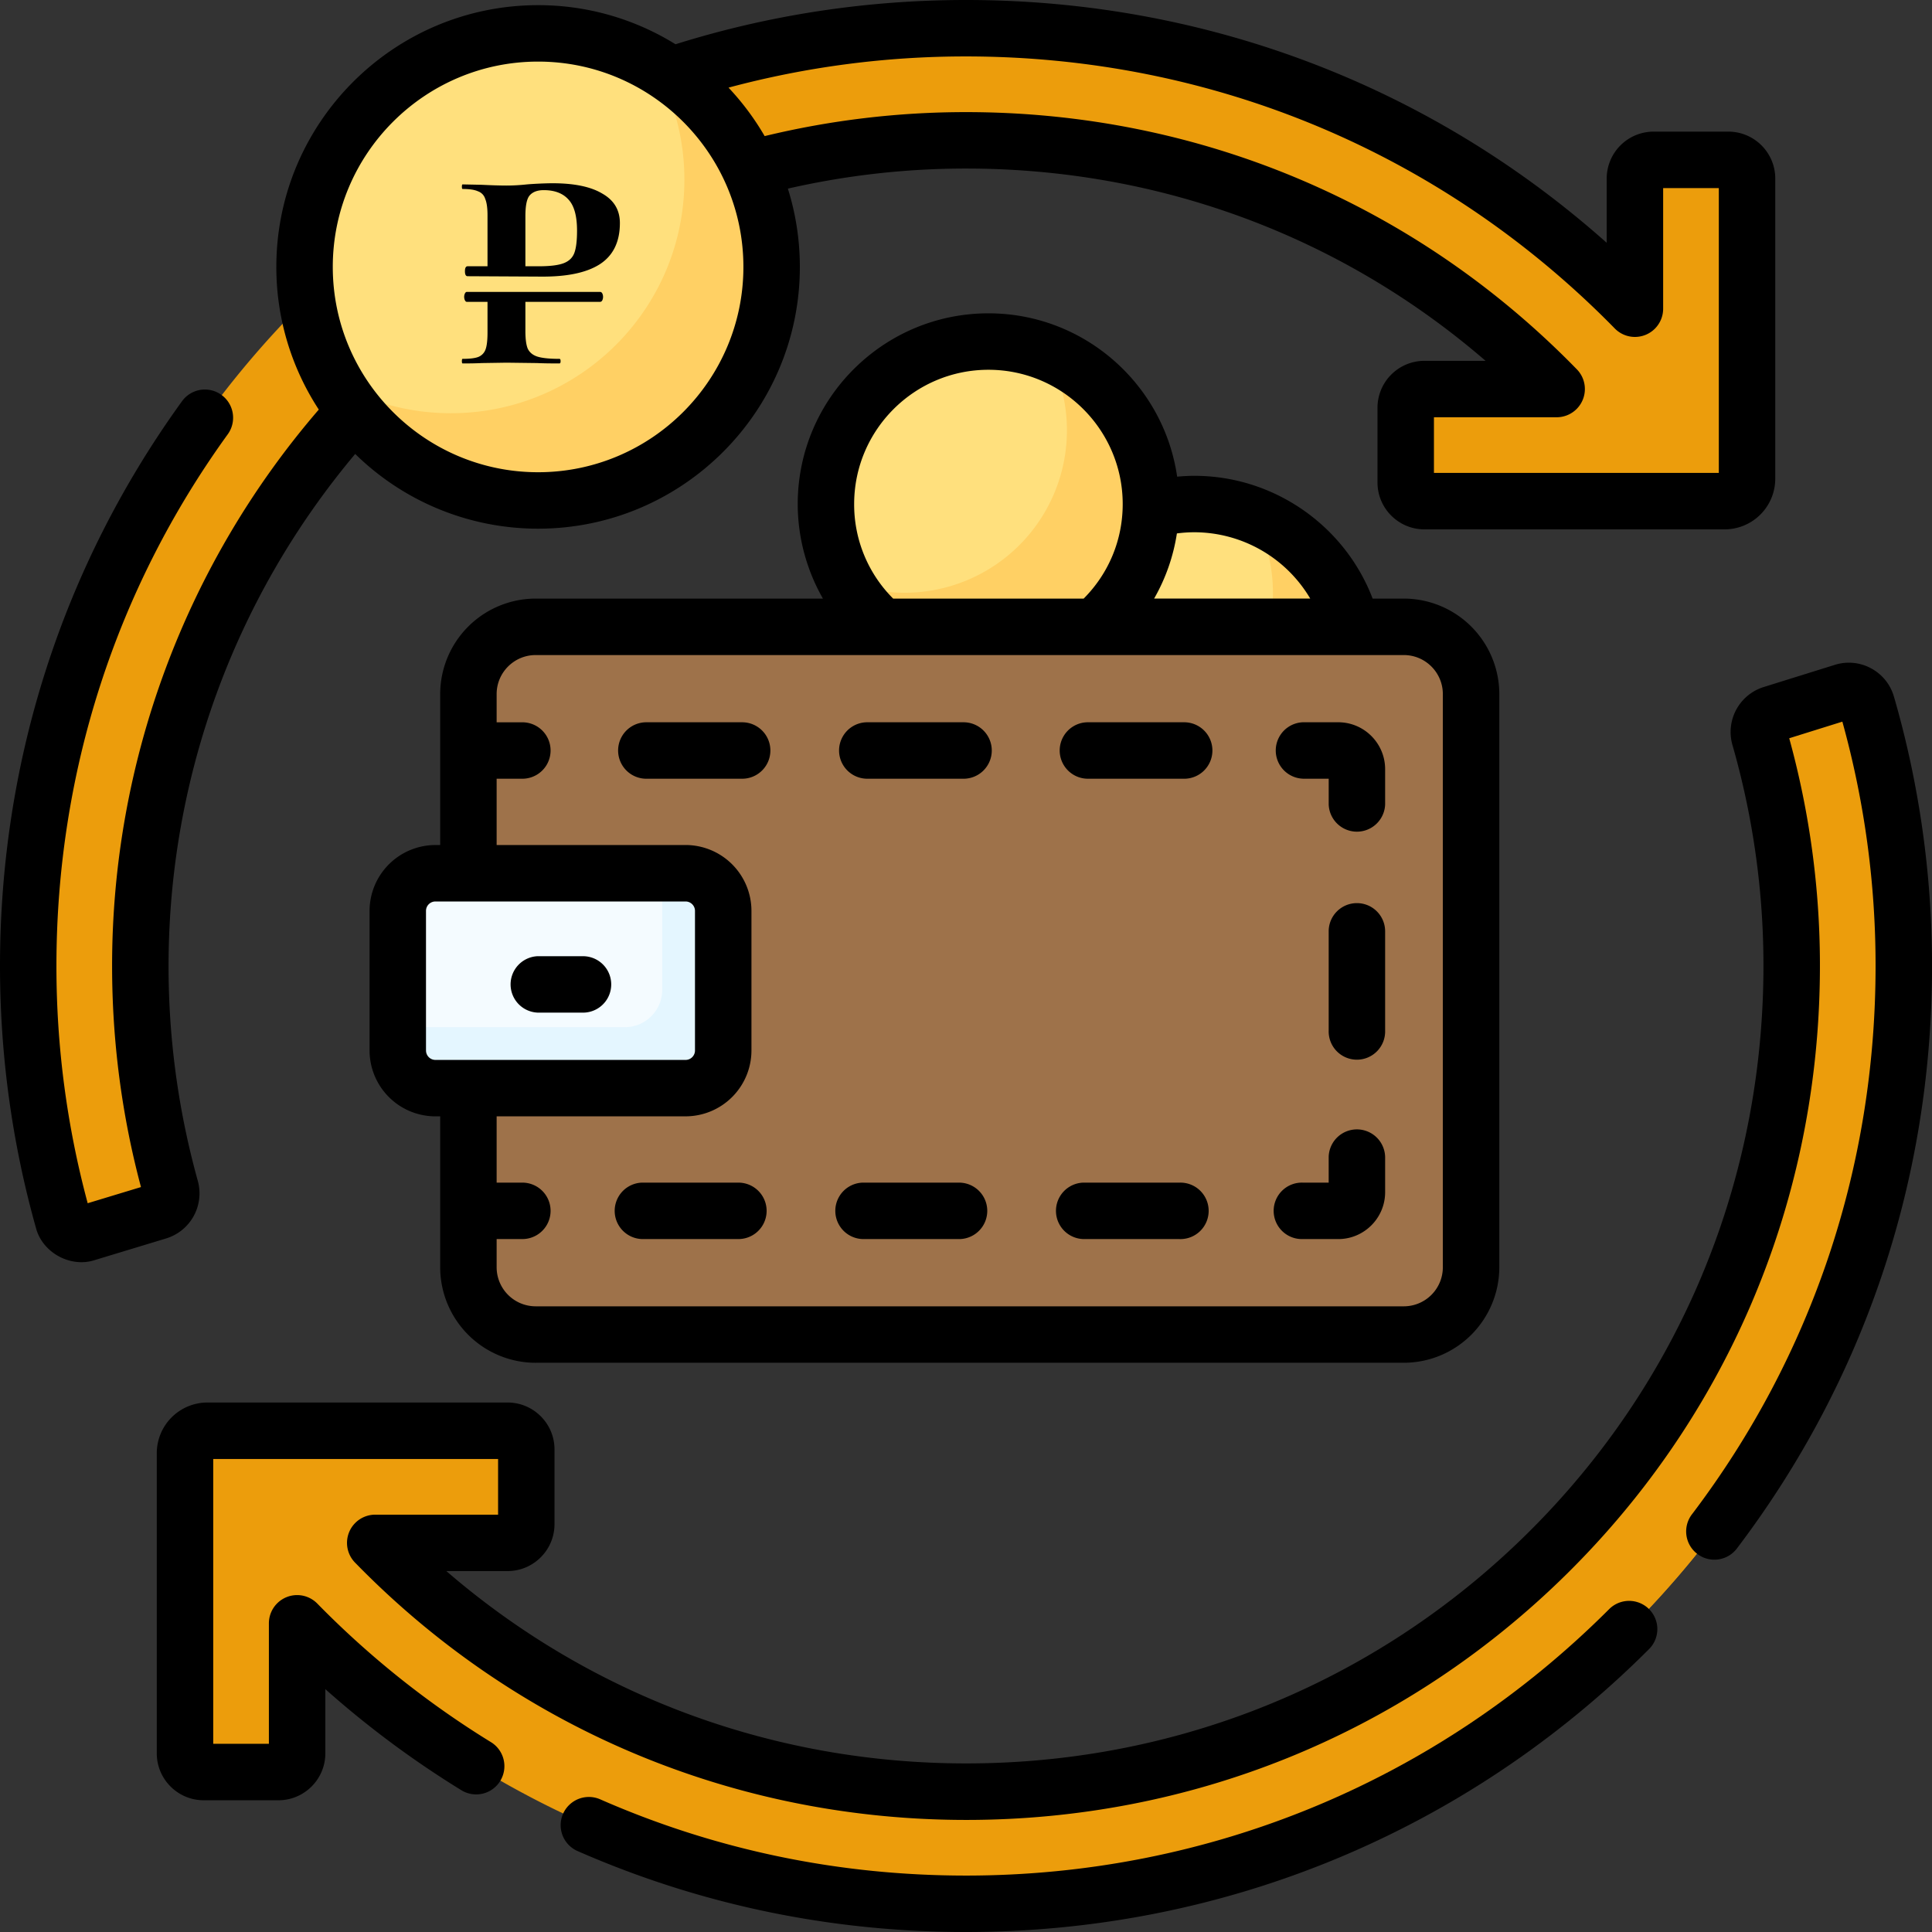 <svg width="101" height="101" fill="none" xmlns="http://www.w3.org/2000/svg"><rect width="100%" height="100%" fill="#333333" stroke="none"/><g clip-path="url(#clip0)"><path d="M62.44 43.338a8.494 8.494 0 100-16.989 8.494 8.494 0 000 16.99z" fill="#FFE07D"/><path d="M65.509 26.922a8.494 8.494 0 01-10.527 11.986 8.494 8.494 0 1010.527-11.986z" fill="#FFD064"/><path d="M51.672 34.844a8.494 8.494 0 100-16.99 8.494 8.494 0 000 16.99z" fill="#FFE07D"/><path d="M54.74 18.428a8.494 8.494 0 01-10.527 11.986A8.494 8.494 0 1054.74 18.428z" fill="#FFD064"/><path d="M50.5 99.525c-15.117 0-29.16-6.818-38.526-18.705l4.603-3.627c8.041 10.205 19.995 16.167 32.922 16.46 24.053.544 43.812-18.46 44.16-42.515a43.25 43.25 0 00-1.677-12.612.974.974 0 01.648-1.197l3.73-1.165a.98.98 0 011.232.665A49.06 49.06 0 0199.524 50.5c0 13.095-5.1 25.406-14.359 34.666-9.26 9.26-21.57 14.359-34.665 14.359zM4.525 64.462a.98.98 0 01-1.227-.674A49.1 49.1 0 011.476 50.5c0-13.095 5.1-25.406 14.358-34.666C25.095 6.574 37.406 1.476 50.5 1.476c15.113 0 29.153 6.814 38.52 18.697L84.419 23.8C76.17 13.337 63.807 7.336 50.5 7.336 26.7 7.336 7.336 26.7 7.336 50.5c0 3.956.534 7.866 1.586 11.636a.974.974 0 01-.658 1.192l-3.74 1.134z" fill="#EC9D0C"/><path d="M97.593 36.829a.98.98 0 00-1.232-.665l-1.915.598A49.058 49.058 0 0196.398 50.5c0 13.095-5.1 25.406-14.36 34.665-8.892 8.894-20.6 13.946-33.114 14.333.524.016 1.05.026 1.577.026 13.095 0 25.406-5.099 34.665-14.359 9.26-9.259 14.359-21.57 14.359-34.665 0-4.652-.65-9.246-1.932-13.671zM50.5 1.476a49.54 49.54 0 00-9.376.892 49.914 49.914 0 015.473-.303c15.113 0 29.153 6.814 38.52 18.697l-1.945 1.534c.424.492.842.991 1.246 1.505l4.603-3.628C79.654 8.29 65.614 1.476 50.501 1.476z" fill="#EC9D0C"/><path d="M90.157 26.199H74.463a.977.977 0 01-.977-.977v-3.908c0-.539.438-.976.977-.976h11.005V9.333c0-.54.438-.977.977-.977h3.907c.54 0 .977.437.977.977v15.693c0 .648-.525 1.173-1.172 1.173z" fill="#EC9D0C"/><path d="M90.352 8.356h-1.927v13.766c0 .648-.525 1.172-1.172 1.172H73.486v1.928c0 .54.438.977.977.977h15.694c.647 0 1.172-.525 1.172-1.173V9.333a.977.977 0 00-.977-.977zM14.554 92.639h-3.907a.977.977 0 01-.977-.977V75.968c0-.647.525-1.172 1.172-1.172h15.694c.54 0 .977.437.977.977v3.907c0 .54-.438.977-.977.977H15.53v11.005c0 .54-.438.977-.977.977z" fill="#EC9D0C"/><path d="M26.536 74.796h-1.807v2.1c0 .54-.438.977-.977.977h-9.833c-.648 0-1.172.524-1.172 1.172v9.833c0 .54-.438.977-.977.977h-2.1v1.807c0 .54.437.977.977.977h3.907c.54 0 .977-.438.977-.977V80.657h11.005c.54 0 .977-.438.977-.977v-3.907a.977.977 0 00-.977-.977z" fill="#EC9D0C"/><path d="M73.353 69.767H28.038a3.55 3.55 0 01-3.55-3.551V36.319a3.55 3.55 0 013.55-3.551h45.316a3.55 3.55 0 013.55 3.55v29.898a3.55 3.55 0 01-3.55 3.55z" fill="#9E724A"/><path d="M73.388 32.768h-2.935v29.19c0 .75-.608 1.358-1.358 1.358H24.487v2.934a3.516 3.516 0 003.517 3.517h45.384a3.516 3.516 0 003.516-3.517V36.284a3.516 3.516 0 00-3.516-3.516z" fill="#9E724A"/><path d="M35.836 56.884H22.769a1.973 1.973 0 01-1.973-1.973v-7.288c0-1.089.883-1.972 1.973-1.972h13.067c1.09 0 1.972.883 1.972 1.972v7.288c0 1.09-.883 1.973-1.972 1.973z" fill="#F4FBFF"/><path d="M35.854 45.65H34.62v6.094a1.954 1.954 0 01-1.953 1.954H20.795v1.232c0 1.08.875 1.954 1.953 1.954h13.106a1.954 1.954 0 001.953-1.954v-7.325a1.953 1.953 0 00-1.953-1.954z" fill="#E4F6FF"/><path d="M28.13 26.163c6.742 0 12.208-5.466 12.208-12.209 0-6.743-5.466-12.209-12.209-12.209-6.742 0-12.208 5.466-12.208 12.209 0 6.743 5.466 12.209 12.209 12.209z" fill="#FFE07D"/><path d="M34.175 3.349a12.148 12.148 0 011.603 6.045c0 6.742-5.466 12.208-12.209 12.208-2.2 0-4.262-.585-6.045-1.603 2.103 3.68 6.063 6.164 10.606 6.164 6.742 0 12.208-5.466 12.208-12.209 0-4.543-2.483-8.503-6.163-10.605z" fill="#FFD064"/><path d="M10.343 61.74A41.799 41.799 0 018.812 50.5c0-9.82 3.455-19.264 9.757-26.769a13.636 13.636 0 009.56 3.907c7.546 0 13.685-6.139 13.685-13.684 0-1.425-.22-2.8-.626-4.093a41.75 41.75 0 019.312-1.05c10.113 0 19.627 3.545 27.162 10.052h-3.198a2.455 2.455 0 00-2.452 2.452v3.907c0 1.352 1.1 2.452 2.452 2.452h15.694a2.65 2.65 0 002.648-2.647V9.333c0-1.352-1.1-2.452-2.453-2.452h-3.907a2.455 2.455 0 00-2.452 2.452v3.36C74.775 4.483 63.01 0 50.5 0c-5.19 0-10.298.78-15.186 2.314A13.598 13.598 0 0028.13.27c-7.546 0-13.684 6.139-13.684 13.684a13.6 13.6 0 002.22 7.458A44.513 44.513 0 005.86 50.5c0 3.92.508 7.805 1.51 11.557l-2.786.845A47.673 47.673 0 012.95 50.5c0-10.086 3.097-19.698 8.956-27.796a1.475 1.475 0 10-2.39-1.73C3.29 29.58 0 39.79 0 50.5c0 4.647.632 9.252 1.878 13.687.333 1.296 1.806 2.103 3.075 1.687l3.74-1.134a2.463 2.463 0 001.65-3zm74.072-44.57a1.475 1.475 0 002.53-1.032V9.832h2.91v14.891H74.963v-2.91h6.415a1.475 1.475 0 001.056-2.505C73.987 10.637 62.646 5.861 50.5 5.861a44.67 44.67 0 00-10.526 1.254 13.752 13.752 0 00-1.889-2.534A47.806 47.806 0 0150.5 2.95c12.886 0 24.931 5.05 33.915 14.22zM28.13 3.22c5.919 0 10.733 4.816 10.733 10.734S34.048 24.687 28.13 24.687s-10.733-4.815-10.733-10.733S22.212 3.22 28.13 3.22zm55.992 80.902C75.142 93.103 63.2 98.05 50.5 98.05c-6.66 0-13.094-1.34-19.122-3.985a1.475 1.475 0 10-1.185 2.703C36.596 99.576 43.429 101 50.5 101c13.489 0 26.17-5.253 35.709-14.791a1.475 1.475 0 10-2.087-2.087z" fill="#000"/><path d="M99.01 36.418a2.44 2.44 0 00-1.198-1.481 2.435 2.435 0 00-1.89-.181L92.19 35.92a2.462 2.462 0 00-1.626 3.013 41.786 41.786 0 011.62 12.183c-.163 11.226-4.68 21.676-12.722 29.424-8.052 7.759-18.682 11.89-29.93 11.636-9.744-.22-18.918-3.76-26.2-10.045h3.204c1.352 0 2.452-1.1 2.452-2.452v-3.907c0-1.352-1.1-2.452-2.453-2.452H10.844a2.65 2.65 0 00-2.648 2.647v15.694c0 1.352 1.1 2.452 2.453 2.452h3.907c1.352 0 2.452-1.1 2.452-2.452v-3.357a50.386 50.386 0 007.113 5.285 1.475 1.475 0 101.544-2.515 47.569 47.569 0 01-9.079-7.245 1.476 1.476 0 00-2.529 1.033v6.3h-2.91V76.273h14.892v2.91h-6.421a1.475 1.475 0 00-1.058 2.505c8.182 8.401 19.158 13.175 30.908 13.441.35.008.7.012 1.05.012 11.65 0 22.622-4.407 30.994-12.474 8.612-8.298 13.45-19.487 13.624-31.506a44.757 44.757 0 00-1.6-12.567l2.778-.868a47.644 47.644 0 011.736 12.776c0 10.46-3.312 20.363-9.577 28.634a1.476 1.476 0 102.352 1.782c6.657-8.79 10.177-19.307 10.177-30.417 0-4.786-.67-9.524-1.991-14.082z" fill="#000"/><path d="M28.004 71.242h45.384a4.998 4.998 0 004.992-4.992V36.285a4.998 4.998 0 00-4.992-4.992h-1.63c-1.457-3.82-5.168-6.418-9.316-6.418-.302 0-.604.017-.904.044-.696-4.822-4.854-8.539-9.865-8.539-5.498 0-9.97 4.472-9.97 9.97 0 1.743.465 3.449 1.317 4.943H28.004a4.998 4.998 0 00-4.992 4.992v7.891h-.249a3.447 3.447 0 00-3.443 3.443v7.299a3.447 3.447 0 003.443 3.442h.249v7.891a4.998 4.998 0 004.992 4.992zm40.492-39.95h-8.162a9.83 9.83 0 001.191-3.406c.303-.04.61-.061.917-.061a7.05 7.05 0 016.054 3.467zM44.653 26.35c0-3.87 3.15-7.019 7.02-7.019 3.87 0 7.019 3.149 7.019 7.02 0 1.87-.725 3.62-2.04 4.942h-9.96a6.946 6.946 0 01-2.039-4.943zm-18.69 14.36h1.345a1.475 1.475 0 100-2.95h-1.345v-1.475c0-1.125.915-2.04 2.04-2.04h45.385c1.125 0 2.04.915 2.04 2.04V66.25a2.042 2.042 0 01-2.04 2.041H28.004a2.043 2.043 0 01-2.041-2.04v-1.476h1.345a1.475 1.475 0 100-2.95h-1.345v-3.466h9.878a3.447 3.447 0 003.443-3.443v-7.298a3.447 3.447 0 00-3.443-3.443h-9.878V40.71zM22.27 54.918v-7.299c0-.271.22-.492.492-.492H35.84c.271 0 .492.221.492.492v7.299a.493.493 0 01-.492.492H22.763a.493.493 0 01-.492-.492z" fill="#000"/><path d="M30.478 49.987H28.13a1.476 1.476 0 000 2.951h2.348a1.475 1.475 0 100-2.95zm14.808-9.277h5.047a1.476 1.476 0 100-2.951h-5.047a1.476 1.476 0 000 2.95zm11.534 0h5.047a1.476 1.476 0 100-2.951H56.82a1.476 1.476 0 000 2.95zm-16.547-1.475c0-.815-.66-1.476-1.476-1.476h-5.046a1.476 1.476 0 000 2.951h5.046c.816 0 1.476-.66 1.476-1.475zm27.842 1.475h1.346v1.346a1.476 1.476 0 002.95 0V40.21c0-1.352-1.1-2.452-2.452-2.452h-1.844a1.476 1.476 0 000 2.95zm2.821 6.503c-.815 0-1.476.66-1.476 1.475v5.195a1.476 1.476 0 102.951 0v-5.195c0-.815-.66-1.475-1.475-1.475zm-2.821 17.563h1.844c1.352 0 2.452-1.1 2.452-2.452v-1.845a1.476 1.476 0 00-2.951 0v1.346h-1.346a1.476 1.476 0 100 2.95zm-29.513-2.951h-5.046a1.476 1.476 0 000 2.95h5.046a1.475 1.475 0 100-2.95zm6.488 2.951h5.046a1.475 1.475 0 100-2.951H45.09a1.476 1.476 0 000 2.95zm11.535 0h5.046a1.476 1.476 0 100-2.951h-5.046a1.476 1.476 0 000 2.95zM28.886 9.58c1.133 0 2 .18 2.6.54.613.347.92.86.92 1.54 0 .987-.353 1.707-1.06 2.16-.693.44-1.72.653-3.08.64l-3.82-.02c-.093 0-.14-.087-.14-.26 0-.173.047-.26.14-.26h1.04v-2.66c0-.387-.04-.673-.12-.86a.6.6 0 00-.38-.4c-.173-.08-.44-.12-.8-.12-.027 0-.04-.04-.04-.12 0-.08.013-.12.04-.12l.98.02c.56.027.993.04 1.3.04.347 0 .707-.02 1.08-.06.147-.013.353-.027.62-.04.28-.013.52-.02.72-.02zm-.72 4.34c.587 0 1.02-.053 1.3-.16.28-.107.467-.287.56-.54.093-.253.14-.64.14-1.16 0-.76-.147-1.3-.44-1.62-.293-.333-.727-.5-1.3-.5-.333 0-.58.093-.74.28-.147.173-.22.533-.22 1.08v2.62h.7zm3.2 1.34c.053 0 .093.027.12.08a.39.39 0 01.04.18.396.396 0 01-.04.18c-.027.053-.067.08-.12.08h-3.9v1.52c0 .413.04.72.12.92.093.2.26.34.5.42.253.08.64.12 1.16.12.04 0 .06.04.06.12 0 .08-.02.12-.06.12-.507 0-.9-.007-1.18-.02l-1.58-.02-1.3.02c-.24.013-.573.02-1 .02-.027 0-.04-.04-.04-.12 0-.08.013-.12.04-.12.373 0 .647-.033.82-.1a.662.662 0 00.38-.4c.067-.187.1-.48.1-.88v-1.6h-1.08c-.04 0-.073-.027-.1-.08a.398.398 0 01-.04-.18.39.39 0 01.04-.18c.027-.053.06-.08.1-.08h6.96z" fill="#000"/></g><defs><clipPath id="clip0"><path fill="#fff" d="M0 0h101v101H0z"/></clipPath></defs></svg>